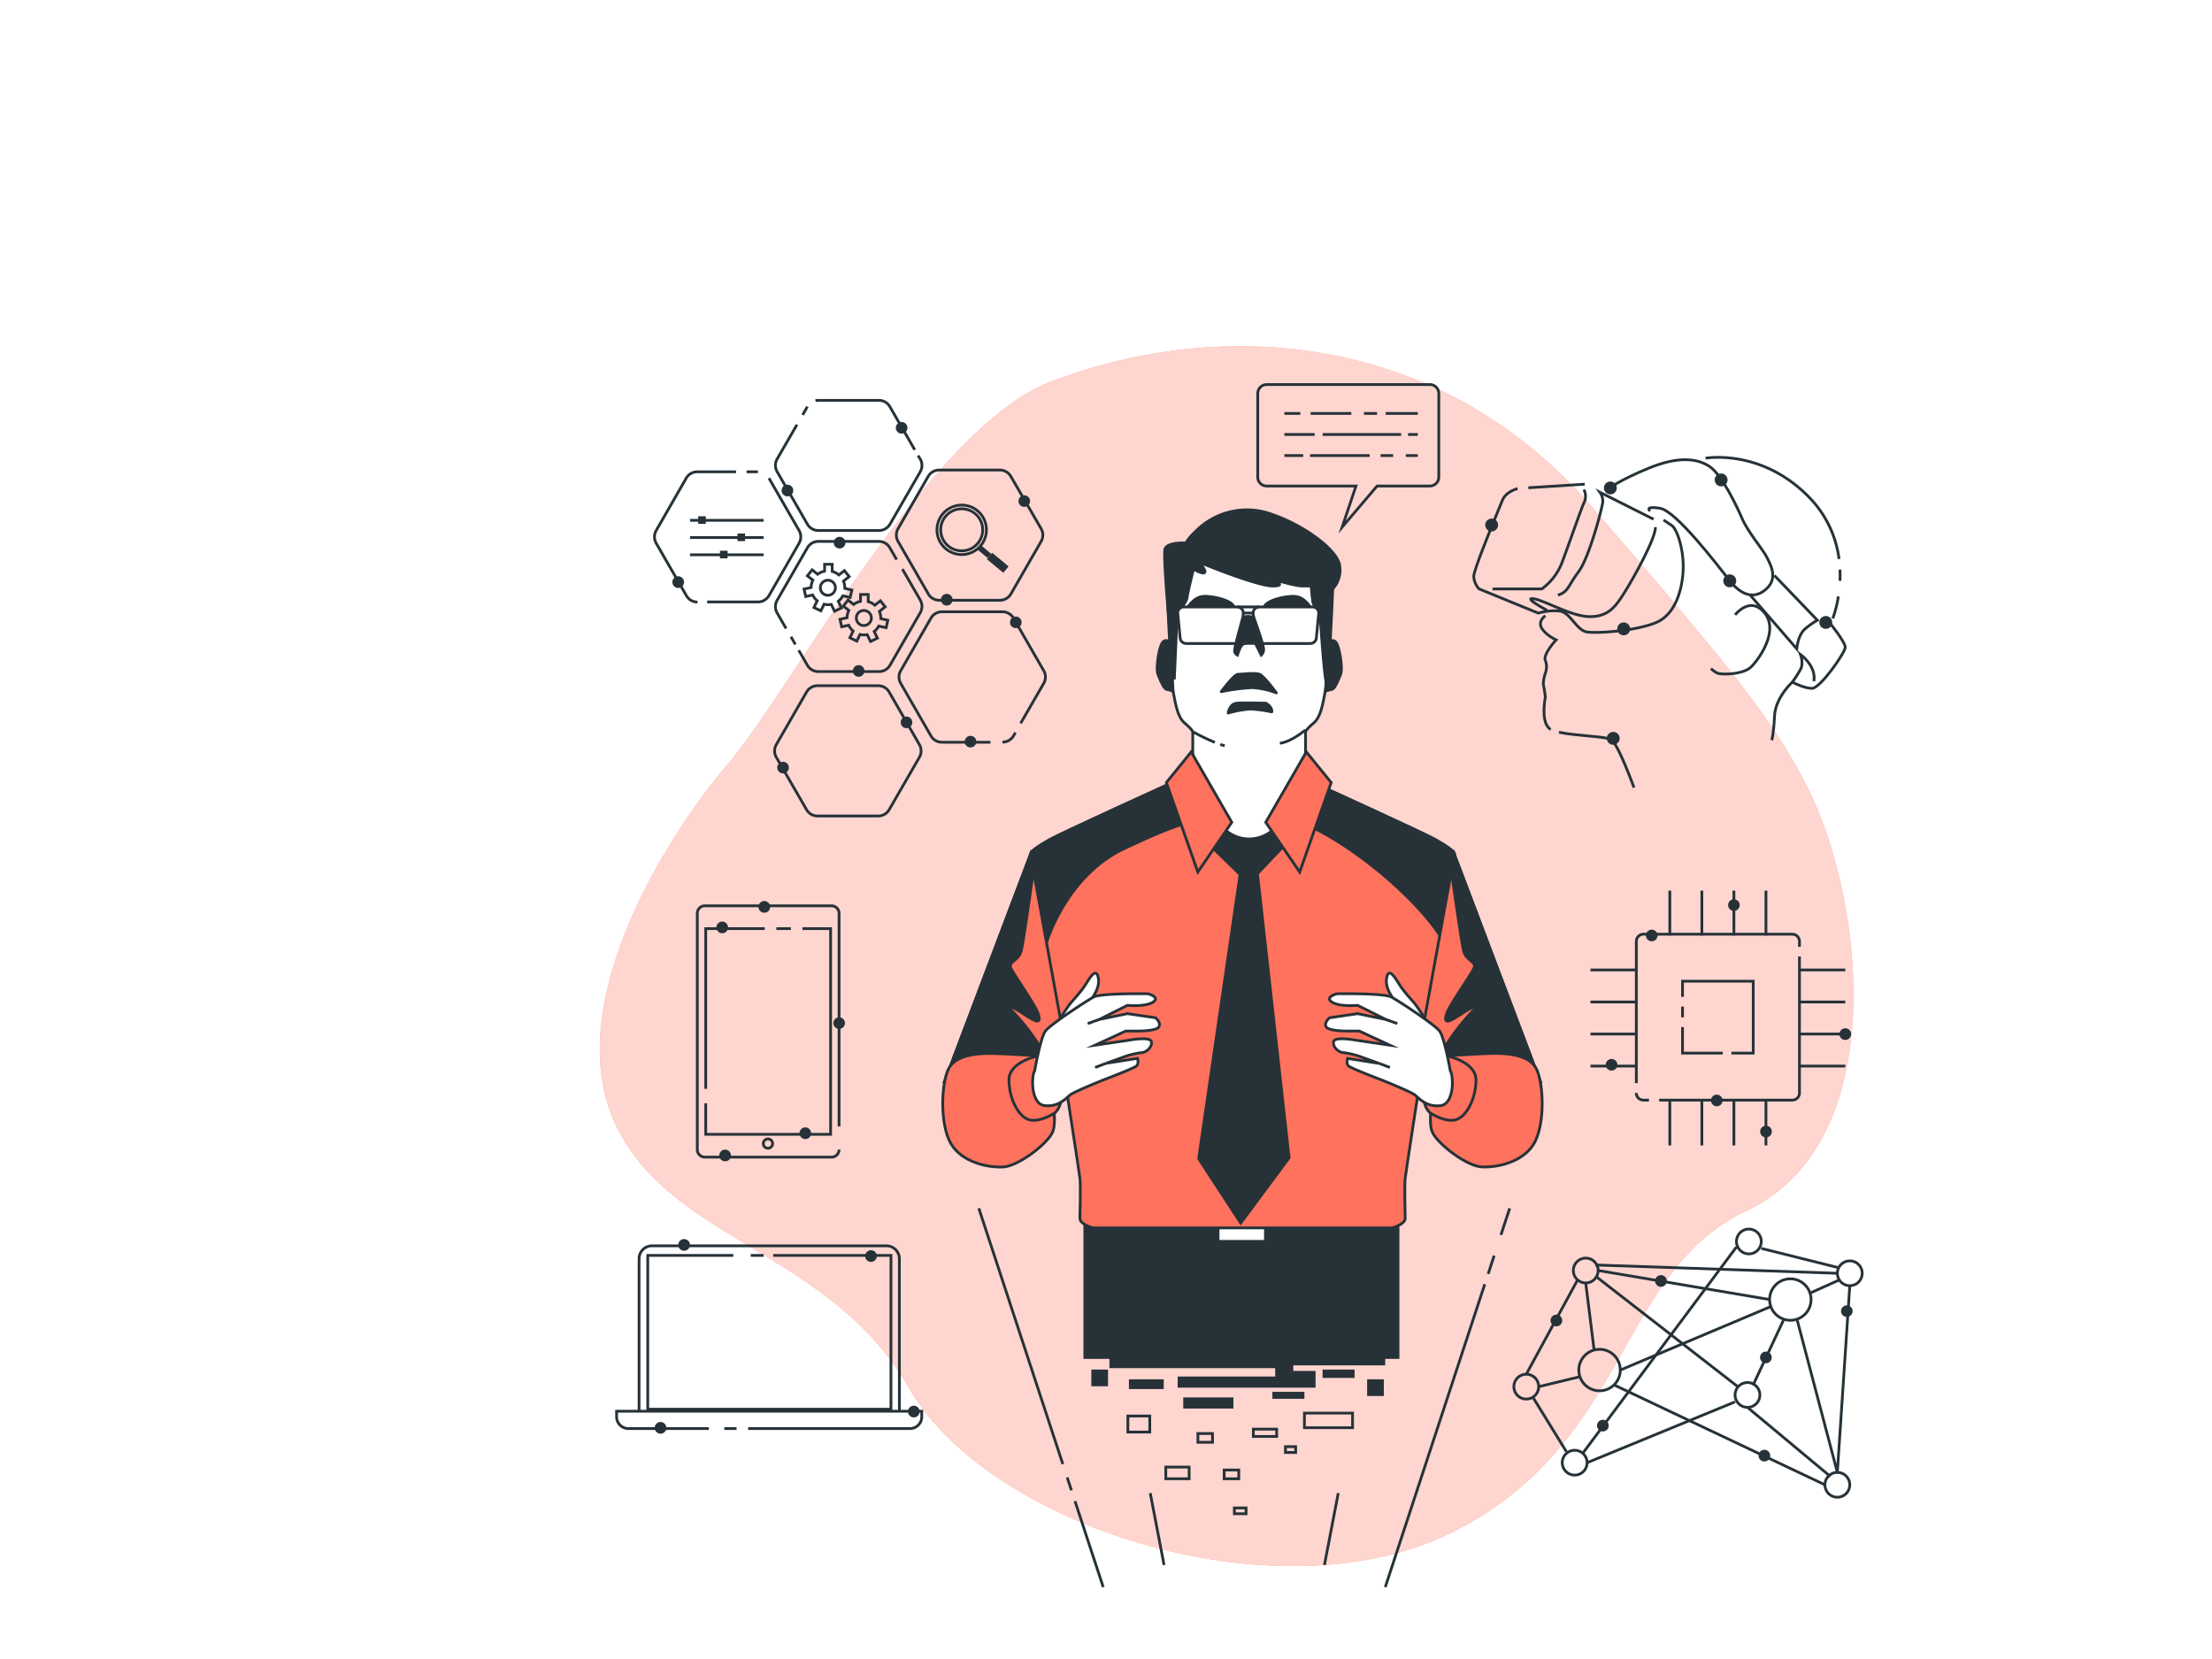 <svg class="animated" id="freepik_stories-visionary-technology" xmlns="http://www.w3.org/2000/svg" viewBox="-200 -100 800 600"
    version="1.1" xmlnsXlink="http://www.w3.org/1999/xlink" xmlnsSvgjs="http://svgjs.com/svgjs">
    <style>
        svg#freepik_stories-visionary-technology:not(.animated) .animable {
            opacity: 0;
        }

        svg#freepik_stories-visionary-technology.animated #freepik--background-simple--inject-2 {
            animation: 6s Infinite linear spin;
            animation-delay: 0s;
        }

        @keyframes spin {
            from {
                transform: rotate(0);
            }

            to {
                transform: rotate(360deg);
            }
        }
    </style>
    <g id="freepik--background-simple--inject-2" class="animable animator-active"
        style="transform-origin: 243.632px 245.813px;">
        <path
            d="M330.05,45.84c-44.64-24.71-98.88-27-149.56-8C136.31,54.4,85.69,150.12,63.6,175.89S2.86,262.41,22.18,305.66,100,352,128.73,402s133.68,84,197.18,51.83,58.91-93.88,105.85-116,44.18-94.8,27.61-139.9c-10.75-29.27-33.1-54.9-52.76-78.55C396.24,107,385.56,94.77,375,82.49A169.48,169.48,0,0,0,330.05,45.84Z"
            style="fill: rgb(255, 114, 94); transform-origin: 243.632px 245.813px;" id="elus4h89jstps" class="animable">
        </path>
        <g id="elb6y5lsmwd1">
            <path
                d="M330.05,45.84c-44.64-24.71-98.88-27-149.56-8C136.31,54.4,85.69,150.12,63.6,175.89S2.86,262.41,22.18,305.66,100,352,128.73,402s133.68,84,197.18,51.83,58.91-93.88,105.85-116,44.18-94.8,27.61-139.9c-10.75-29.27-33.1-54.9-52.76-78.55C396.24,107,385.56,94.77,375,82.49A169.48,169.48,0,0,0,330.05,45.84Z"
                style="fill: rgb(255, 255, 255); opacity: 0.7; transform-origin: 243.632px 245.813px;" class="animable">
            </path>
        </g>
    </g>
    <g id="freepik--Connection--inject-2" class="animable" style="transform-origin: 410.5px 393px;">
        <circle cx="373.5" cy="359.5" r="4.5"
            style="fill: none; stroke: rgb(38, 50, 56); stroke-linejoin: round; transform-origin: 373.5px 359.5px;"
            id="elqff1y8y5mig" class="animable"></circle>
        <circle cx="432" cy="404.5" r="4.5"
            style="fill: none; stroke: rgb(38, 50, 56); stroke-linejoin: round; transform-origin: 432px 404.5px;"
            id="el1dhn50gs1xk" class="animable"></circle>
        <circle cx="352" cy="401.5" r="4.5"
            style="fill: none; stroke: rgb(38, 50, 56); stroke-miterlimit: 10; transform-origin: 352px 401.5px;"
            id="eloinommbhld9" class="animable"></circle>
        <circle cx="378.5" cy="395.5" r="7.5"
            style="fill: none; stroke: rgb(38, 50, 56); stroke-linejoin: round; transform-origin: 378.5px 395.5px;"
            id="eldt967esf06d" class="animable"></circle>
        <circle cx="369.5" cy="429" r="4.5"
            style="fill: none; stroke: rgb(38, 50, 56); stroke-linejoin: round; transform-origin: 369.5px 429px;"
            id="elulzl0w6ssqb" class="animable"></circle>
        <circle cx="464.5" cy="437" r="4.5"
            style="fill: none; stroke: rgb(38, 50, 56); stroke-linejoin: round; transform-origin: 464.5px 437px;"
            id="elx0yols8w5id" class="animable"></circle>
        <circle cx="469" cy="360.5" r="4.5"
            style="fill: none; stroke: rgb(38, 50, 56); stroke-linejoin: round; transform-origin: 469px 360.5px;"
            id="el5nvwnbc88b" class="animable"></circle>
        <circle cx="432.5" cy="349" r="4.5"
            style="fill: none; stroke: rgb(38, 50, 56); stroke-linejoin: round; transform-origin: 432.5px 349px;"
            id="eleb5l5bhk3t7" class="animable"></circle>
        <circle cx="447.5" cy="370" r="7.5"
            style="fill: none; stroke: rgb(38, 50, 56); stroke-linejoin: round; transform-origin: 447.5px 370px;"
            id="el65e4hu098er" class="animable"></circle>
        <line x1="377" y1="361.5" x2="428.5" y2="401.5"
            style="fill: none; stroke: rgb(38, 50, 56); stroke-linejoin: round; transform-origin: 402.75px 381.5px;"
            id="elys1h36o7nbh" class="animable"></line>
        <line x1="434" y1="401" x2="445" y2="377.5"
            style="fill: none; stroke: rgb(38, 50, 56); stroke-linejoin: round; transform-origin: 439.5px 389.25px;"
            id="elz20cy112puq" class="animable"></line>
        <polyline points="450 377.5 464.5 432.5 469 365"
            style="fill: none; stroke: rgb(38, 50, 56); stroke-linejoin: round; transform-origin: 459.5px 398.75px;"
            id="elgwa91f5trpj" class="animable"></polyline>
        <line x1="427.5" y1="407" x2="374" y2="429"
            style="fill: none; stroke: rgb(38, 50, 56); stroke-linejoin: round; transform-origin: 400.75px 418px;"
            id="el1zhw7yww6s1" class="animable"></line>
        <line x1="386" y1="395.5" x2="440.5" y2="372.5"
            style="fill: none; stroke: rgb(38, 50, 56); stroke-linejoin: round; transform-origin: 413.25px 384px;"
            id="el13n9fvghehf" class="animable"></line>
        <line x1="376.5" y1="388" x2="373.5" y2="364"
            style="fill: none; stroke: rgb(38, 50, 56); stroke-linejoin: round; transform-origin: 375px 376px;"
            id="el129njr9nc4ih" class="animable"></line>
        <line x1="455" y1="367.5" x2="465" y2="363"
            style="fill: none; stroke: rgb(38, 50, 56); stroke-linejoin: round; transform-origin: 460px 365.25px;"
            id="elrncah0ewxa" class="animable"></line>
        <line x1="354.5" y1="405.5" x2="366.5" y2="425"
            style="fill: none; stroke: rgb(38, 50, 56); stroke-linejoin: round; transform-origin: 360.5px 415.25px;"
            id="elgu75u7tqde" class="animable"></line>
        <line x1="352" y1="397" x2="370.5" y2="363"
            style="fill: none; stroke: rgb(38, 50, 56); stroke-linejoin: round; transform-origin: 361.25px 380px;"
            id="eludzjlglaby" class="animable"></line>
        <line x1="384" y1="401" x2="460" y2="437"
            style="fill: none; stroke: rgb(38, 50, 56); stroke-linejoin: round; transform-origin: 422px 419px;"
            id="elz5ieaty2zqi" class="animable"></line>
        <line x1="432" y1="409" x2="462" y2="434"
            style="fill: none; stroke: rgb(38, 50, 56); stroke-linejoin: round; transform-origin: 447px 421.5px;"
            id="elnsuj6p23gjp" class="animable"></line>
        <line x1="378" y1="359.5" x2="440" y2="370"
            style="fill: none; stroke: rgb(38, 50, 56); stroke-linejoin: round; transform-origin: 409px 364.75px;"
            id="eleslld0654dq" class="animable"></line>
        <line x1="464.5" y1="360.5" x2="377" y2="357.5"
            style="fill: none; stroke: rgb(38, 50, 56); stroke-linejoin: round; transform-origin: 420.75px 359px;"
            id="elhbe46chv2bo" class="animable"></line>
        <line x1="465" y1="358.5" x2="437" y2="351.5"
            style="fill: none; stroke: rgb(38, 50, 56); stroke-linejoin: round; transform-origin: 451px 355px;"
            id="eluj2x478swpr" class="animable"></line>
        <line x1="428" y1="351" x2="372.5" y2="425.5"
            style="fill: none; stroke: rgb(38, 50, 56); stroke-linejoin: round; transform-origin: 400.25px 388.25px;"
            id="el9s9zpqrvacd" class="animable"></line>
        <line x1="371" y1="398" x2="356.5" y2="401.5"
            style="fill: none; stroke: rgb(38, 50, 56); stroke-linejoin: round; transform-origin: 363.75px 399.75px;"
            id="elctnqkrefl8h" class="animable"></line>
        <path d="M402.82,363.28a2.11,2.11,0,1,0-2.1,2.11A2.1,2.1,0,0,0,402.82,363.28Z"
            style="fill: rgb(38, 50, 56); transform-origin: 400.71px 363.28px;" id="ellb2f5ftxbi9" class="animable">
        </path>
        <path d="M381.81,415.6a2.11,2.11,0,1,0-2.11,2.1A2.1,2.1,0,0,0,381.81,415.6Z"
            style="fill: rgb(38, 50, 56); transform-origin: 379.7px 415.59px;" id="elj31r4xu7uyi" class="animable">
        </path>
        <path d="M440.77,390.94a2.11,2.11,0,1,0-2.1,2.1A2.1,2.1,0,0,0,440.77,390.94Z"
            style="fill: rgb(38, 50, 56); transform-origin: 438.66px 390.93px;" id="elnc4g6a5ou1e" class="animable">
        </path>
        <path d="M440.22,426.46a2.11,2.11,0,1,0-2.11,2.1A2.12,2.12,0,0,0,440.22,426.46Z"
            style="fill: rgb(38, 50, 56); transform-origin: 438.11px 426.45px;" id="eld3mhoq5rn4c" class="animable">
        </path>
        <path d="M365,377.57a2.11,2.11,0,1,0-2.1,2.11A2.1,2.1,0,0,0,365,377.57Z"
            style="fill: rgb(38, 50, 56); transform-origin: 362.89px 377.57px;" id="elomas74bij7l" class="animable">
        </path>
        <circle cx="467.93" cy="374.19" r="2.1" style="fill: rgb(38, 50, 56); transform-origin: 467.93px 374.19px;"
            id="elx9kh56zxtg" class="animable"></circle>
    </g>
    <g id="freepik--Chip--inject-2" class="animable" style="transform-origin: 422.35px 268.175px;">
        <path d="M391.8,291.72V240.45a2.57,2.57,0,0,1,2.58-2.58h53.83a2.58,2.58,0,0,1,2.59,2.58v2"
            style="fill: none; stroke: rgb(38, 50, 56); stroke-miterlimit: 10; transform-origin: 421.3px 264.795px;"
            id="elo5hdq8vuglr" class="animable"></path>
        <path d="M396.36,297.87h-2a2.58,2.58,0,0,1-2.58-2.59"
            style="fill: none; stroke: rgb(38, 50, 56); stroke-miterlimit: 10; transform-origin: 394.07px 296.575px;"
            id="elt538sh9dntr" class="animable"></path>
        <path d="M450.8,245.91v49.37a2.59,2.59,0,0,1-2.59,2.59H400.06"
            style="fill: none; stroke: rgb(38, 50, 56); stroke-miterlimit: 10; transform-origin: 425.43px 271.89px;"
            id="elhee0fo6kp" class="animable"></path>
        <polyline points="408.51 260.53 408.51 254.87 434.08 254.87 434.08 280.87 426.18 280.87"
            style="fill: none; stroke: rgb(38, 50, 56); stroke-miterlimit: 10; transform-origin: 421.295px 267.87px;"
            id="elxfrf1is1zu" class="animable"></polyline>
        <line x1="408.51" y1="267.94" x2="408.51" y2="264.04"
            style="fill: none; stroke: rgb(38, 50, 56); stroke-miterlimit: 10; transform-origin: 408.51px 265.99px;"
            id="elw1fkwb0ktr" class="animable"></line>
        <polyline points="423.06 280.87 408.51 280.87 408.51 271.45"
            style="fill: none; stroke: rgb(38, 50, 56); stroke-miterlimit: 10; transform-origin: 415.785px 276.16px;"
            id="el2bi5hfmsxwm" class="animable"></polyline>
        <line x1="403.91" y1="238.33" x2="403.91" y2="222.1"
            style="fill: none; stroke: rgb(38, 50, 56); stroke-miterlimit: 10; transform-origin: 403.91px 230.215px;"
            id="elqo4nwqviyje" class="animable"></line>
        <line x1="415.5" y1="238.33" x2="415.5" y2="222.1"
            style="fill: none; stroke: rgb(38, 50, 56); stroke-miterlimit: 10; transform-origin: 415.5px 230.215px;"
            id="elbq1qioanepf" class="animable"></line>
        <line x1="427.09" y1="238.33" x2="427.09" y2="222.1"
            style="fill: none; stroke: rgb(38, 50, 56); stroke-miterlimit: 10; transform-origin: 427.09px 230.215px;"
            id="elp3dbr5cxu3l" class="animable"></line>
        <line x1="438.68" y1="238.33" x2="438.68" y2="222.1"
            style="fill: none; stroke: rgb(38, 50, 56); stroke-miterlimit: 10; transform-origin: 438.68px 230.215px;"
            id="elxa32op396sd" class="animable"></line>
        <line x1="403.91" y1="314.25" x2="403.91" y2="298.03"
            style="fill: none; stroke: rgb(38, 50, 56); stroke-miterlimit: 10; transform-origin: 403.91px 306.14px;"
            id="el3mnxuokj6is" class="animable"></line>
        <line x1="415.5" y1="314.25" x2="415.5" y2="298.03"
            style="fill: none; stroke: rgb(38, 50, 56); stroke-miterlimit: 10; transform-origin: 415.5px 306.14px;"
            id="elon8lx8z5uvl" class="animable"></line>
        <line x1="427.09" y1="314.25" x2="427.09" y2="298.03"
            style="fill: none; stroke: rgb(38, 50, 56); stroke-miterlimit: 10; transform-origin: 427.09px 306.14px;"
            id="ela0r7uyypaoa" class="animable"></line>
        <line x1="438.68" y1="314.25" x2="438.68" y2="298.03"
            style="fill: none; stroke: rgb(38, 50, 56); stroke-miterlimit: 10; transform-origin: 438.68px 306.14px;"
            id="elzk7d4lhmlg" class="animable"></line>
        <line x1="451.14" y1="250.79" x2="467.37" y2="250.79"
            style="fill: none; stroke: rgb(38, 50, 56); stroke-miterlimit: 10; transform-origin: 459.255px 250.79px;"
            id="elj7orp72jek" class="animable"></line>
        <line x1="451.14" y1="262.38" x2="467.37" y2="262.38"
            style="fill: none; stroke: rgb(38, 50, 56); stroke-miterlimit: 10; transform-origin: 459.255px 262.38px;"
            id="elcvjrtjavl6g" class="animable"></line>
        <line x1="451.14" y1="273.97" x2="467.37" y2="273.97"
            style="fill: none; stroke: rgb(38, 50, 56); stroke-miterlimit: 10; transform-origin: 459.255px 273.97px;"
            id="elwmuxyzeii9d" class="animable"></line>
        <line x1="451.14" y1="285.56" x2="467.37" y2="285.56"
            style="fill: none; stroke: rgb(38, 50, 56); stroke-miterlimit: 10; transform-origin: 459.255px 285.56px;"
            id="el0l34d704ijch" class="animable"></line>
        <line x1="375.22" y1="250.79" x2="391.45" y2="250.79"
            style="fill: none; stroke: rgb(38, 50, 56); stroke-miterlimit: 10; transform-origin: 383.335px 250.79px;"
            id="eln30ndn718r" class="animable"></line>
        <line x1="375.22" y1="262.38" x2="391.45" y2="262.38"
            style="fill: none; stroke: rgb(38, 50, 56); stroke-miterlimit: 10; transform-origin: 383.335px 262.38px;"
            id="elpkbvotma6lh" class="animable"></line>
        <line x1="375.22" y1="273.97" x2="391.45" y2="273.97"
            style="fill: none; stroke: rgb(38, 50, 56); stroke-miterlimit: 10; transform-origin: 383.335px 273.97px;"
            id="elksvy66gqnic" class="animable"></line>
        <line x1="375.22" y1="285.56" x2="391.45" y2="285.56"
            style="fill: none; stroke: rgb(38, 50, 56); stroke-miterlimit: 10; transform-origin: 383.335px 285.56px;"
            id="eltjsm643v7v" class="animable"></line>
        <path d="M469.48,274a2.11,2.11,0,1,0-2.11,2.11A2.11,2.11,0,0,0,469.48,274Z"
            style="fill: rgb(38, 50, 56); transform-origin: 467.37px 274px;" id="el8xxxah4snfy" class="animable"></path>
        <path d="M399.47,238.33a2.1,2.1,0,1,0-2.1,2.1A2.1,2.1,0,0,0,399.47,238.33Z"
            style="fill: rgb(38, 50, 56); transform-origin: 397.37px 238.33px;" id="elpidzpcnqjb" class="animable">
        </path>
        <path d="M384.94,285.09a2.1,2.1,0,1,0-2.1,2.1A2.1,2.1,0,0,0,384.94,285.09Z"
            style="fill: rgb(38, 50, 56); transform-origin: 382.84px 285.09px;" id="elwswj8l0kmh" class="animable">
        </path>
        <circle cx="427.09" cy="227.34" r="2.1" style="fill: rgb(38, 50, 56); transform-origin: 427.09px 227.34px;"
            id="el613mfnqccz" class="animable"></circle>
        <path d="M423,298a2.1,2.1,0,1,0-2.1,2.1A2.11,2.11,0,0,0,423,298Z"
            style="fill: rgb(38, 50, 56); transform-origin: 420.9px 298px;" id="elps2x3dmo3h" class="animable"></path>
        <path d="M440.81,309.26a2.11,2.11,0,1,0-2.1,2.1A2.1,2.1,0,0,0,440.81,309.26Z"
            style="fill: rgb(38, 50, 56); transform-origin: 438.7px 309.25px;" id="eluj8y20zqx3a" class="animable">
        </path>
    </g>
    <g id="freepik--virtual-reality--inject-2" class="animable" style="transform-origin: 400.18px 125.136px;">
        <path
            d="M348.86,76.72s-4.2,1-5.5,4.21S333,105.86,333,108.45a7.19,7.19,0,0,0,1.94,4.54l21.37,8.74s4.53-1.3,8.09-.65,5.83,6.8,9.39,7.45,18.46-.33,25.58-3.57,9.39-13.27,9.39-20.07-2.27-13.6-4.21-14.89l-2.91-1.94"
            style="fill: none; stroke: rgb(38, 50, 56); stroke-miterlimit: 10; transform-origin: 370.88px 102.72px;"
            id="elnufqcvu5ub" class="animable"></path>
        <path
            d="M396.78,84.82s-2.27-1.94,3.56-1,20.4,20.07,25.26,26.22,9.71,6.48,13.59,2.59,1-8.74-.32-11.33-6.8-9.07-8.74-13.6-7.45-16.19-12-19.1-11.33-3.56-21.69.65-15.22,7.77-15.22,7.77"
            style="fill: none; stroke: rgb(38, 50, 56); stroke-miterlimit: 10; transform-origin: 411.181px 90.718px;"
            id="elkpz8lh3qe1m" class="animable"></path>
        <line x1="352.75" y1="76.4" x2="373.15" y2="75.11"
            style="fill: none; stroke: rgb(38, 50, 56); stroke-miterlimit: 10; transform-origin: 362.95px 75.755px;"
            id="elxi15uvzmh2j" class="animable"></line>
        <path d="M363.43,115.25c3.89-1.29,3.56-3.24,7.45-8.42s8.42-22.66,8.74-24.93a5.4,5.4,0,0,0-1-3.88l19.43,9.77"
            style="fill: none; stroke: rgb(38, 50, 56); stroke-miterlimit: 10; transform-origin: 380.74px 96.635px;"
            id="elwshrvkou0x" class="animable"></path>
        <path d="M339.8,113h17.81a21.18,21.18,0,0,0,7.12-9.07c2.26-5.83,6.8-19.1,8.09-22a5.17,5.17,0,0,0,0-4.85"
            style="fill: none; stroke: rgb(38, 50, 56); stroke-miterlimit: 10; transform-origin: 356.612px 95.04px;"
            id="ele4g8w8hbqj" class="animable"></path>
        <path d="M359.55,120.76s-9.07-4.86-4.86-4.21,13.6,6.47,20.4,6.47,9.39-3.88,12.63-9.06,11-19.11,11-23.31"
            style="fill: none; stroke: rgb(38, 50, 56); stroke-miterlimit: 10; transform-origin: 376.148px 106.835px;"
            id="elulkh9dz9d2" class="animable"></path>
        <path d="M427.54,122.37s5.5-7.12,10.68-.64-1.94,16.51-4.85,19.42-11,2.92-12.31,2.27a9.89,9.89,0,0,1-2.26-1.62"
            style="fill: none; stroke: rgb(38, 50, 56); stroke-miterlimit: 10; transform-origin: 429.429px 131.387px;"
            id="elu413n4qbo9j" class="animable"></path>
        <path d="M433,115.25l16.84,19.43s.32-5.18,3.24-7.45a29.59,29.59,0,0,1,4.2-2.91l-15.54-16.19"
            style="fill: none; stroke: rgb(38, 50, 56); stroke-miterlimit: 10; transform-origin: 445.14px 121.405px;"
            id="eljqn12cm8zr" class="animable"></path>
        <path
            d="M459.27,125h2.26s5.83,7.13,5.83,9.07-9.06,14.89-12,14.89-7.12-2.26-7.12-2.26,1.62-2.27,2.91-4.54,0-5.5,0-5.5,5.83,4.21,4.86,9.71"
            style="fill: none; stroke: rgb(38, 50, 56); stroke-miterlimit: 10; transform-origin: 457.8px 136.98px;"
            id="el7xl3xcises8" class="animable"></path>
        <path d="M363.81,164.82c5.88,1.3,16.59,1.49,18.73,2.56,2.59,1.29,8.41,17.48,8.41,17.48"
            style="fill: none; stroke: rgb(38, 50, 56); stroke-miterlimit: 10; transform-origin: 377.38px 174.84px;"
            id="elrpm3j1hivd" class="animable"></path>
        <path
            d="M358.9,122.7s-2.91,1.94-1.29,4.53,5.18,4.21,5.18,4.21-4.86,5.18-3.89,7.45a6.3,6.3,0,0,1,0,4.53s-1,2.91-.65,4.53.65,4.21.65,4.21-1.94,9.39,1.94,11.66"
            style="fill: none; stroke: rgb(38, 50, 56); stroke-miterlimit: 10; transform-origin: 359.955px 143.26px;"
            id="elfvnxbucl9aa" class="animable"></path>
        <path d="M448.26,146.66s-6.15,5.5-6.48,12.3-1,8.74-1,8.74"
            style="fill: none; stroke: rgb(38, 50, 56); stroke-miterlimit: 10; transform-origin: 444.52px 157.18px;"
            id="elj4kmye9xphf" class="animable"></path>
        <path d="M464.86,115.73a43.46,43.46,0,0,1-2,7.94"
            style="fill: none; stroke: rgb(38, 50, 56); stroke-miterlimit: 10; transform-origin: 463.86px 119.7px;"
            id="ell2te9oieqhs" class="animable"></path>
        <path d="M465.46,106c.06,1.4.05,2.76,0,4.07"
            style="fill: none; stroke: rgb(38, 50, 56); stroke-miterlimit: 10; transform-origin: 465.481px 108.035px;"
            id="elultjwzh84lr" class="animable"></path>
        <path d="M416.85,65.72s19.75-3.57,36.91,13.59a39,39,0,0,1,11.36,22.87"
            style="fill: none; stroke: rgb(38, 50, 56); stroke-miterlimit: 10; transform-origin: 440.985px 83.796px;"
            id="elbt4wgi2iddc" class="animable"></path>
        <circle cx="339.48" cy="89.88" r="2.33" style="fill: rgb(38, 50, 56); transform-origin: 339.48px 89.88px;"
            id="elwlnq20ww18" class="animable"></circle>
        <circle cx="387.23" cy="127.44" r="2.33" style="fill: rgb(38, 50, 56); transform-origin: 387.23px 127.44px;"
            id="elje5hcv15ya" class="animable"></circle>
        <circle cx="383.45" cy="167.04" r="2.33" style="fill: rgb(38, 50, 56); transform-origin: 383.45px 167.04px;"
            id="elv6qvovxnbse" class="animable"></circle>
        <path d="M427.92,110.07a2.33,2.33,0,1,0-2.32,2.33A2.32,2.32,0,0,0,427.92,110.07Z"
            style="fill: rgb(38, 50, 56); transform-origin: 425.59px 110.07px;" id="elgd17fkck55w" class="animable">
        </path>
        <circle cx="422.47" cy="73.57" r="2.33" style="fill: rgb(38, 50, 56); transform-origin: 422.47px 73.57px;"
            id="el403vse4lizo" class="animable"></circle>
        <circle cx="382.4" cy="76.47" r="2.33" style="fill: rgb(38, 50, 56); transform-origin: 382.4px 76.47px;"
            id="elwbm4edg6v8t" class="animable"></circle>
        <circle cx="460.32" cy="125.11" r="2.33" style="fill: rgb(38, 50, 56); transform-origin: 460.32px 125.11px;"
            id="elm626mjf6jmn" class="animable"></circle>
    </g>
    <g id="freepik--Tools--inject-2" class="animable" style="transform-origin: 107.4px 119.955px;">
        <line x1="74.11" y1="70.63" x2="70.01" y2="70.63"
            style="fill: none; stroke: rgb(38, 50, 56); stroke-miterlimit: 10; transform-origin: 72.06px 70.63px;"
            id="elwkuci3k4zt" class="animable"></line>
        <path d="M55.74,117.7H74.11a4.59,4.59,0,0,0,4-2.29L89,96.46a4.59,4.59,0,0,0,0-4.59L78.09,72.93"
            style="fill: none; stroke: rgb(38, 50, 56); stroke-miterlimit: 10; transform-origin: 72.677px 95.315px;"
            id="elbjcgydkatbe" class="animable"></path>
        <path
            d="M66.19,70.63h-14a4.6,4.6,0,0,0-4,2.3L37.32,91.87a4.59,4.59,0,0,0,0,4.59l10.94,19a4.59,4.59,0,0,0,4,2.29"
            style="fill: none; stroke: rgb(38, 50, 56); stroke-miterlimit: 10; transform-origin: 51.447px 94.19px;"
            id="eldslcgagf9gi" class="animable"></path>
        <path
            d="M88.86,135.17,92,140.59a4.58,4.58,0,0,0,4,2.29h21.88a4.58,4.58,0,0,0,4-2.29l10.94-19a4.57,4.57,0,0,0,0-4.58l-6.46-11.19"
            style="fill: none; stroke: rgb(38, 50, 56); stroke-miterlimit: 10; transform-origin: 111.148px 124.35px;"
            id="el553vlcun3ge" class="animable"></path>
        <line x1="86.05" y1="130.29" x2="87.66" y2="133.08"
            style="fill: none; stroke: rgb(38, 50, 56); stroke-miterlimit: 10; transform-origin: 86.855px 131.685px;"
            id="elha6bp5yuqg" class="animable"></line>
        <path
            d="M124.29,102.39l-2.47-4.28a4.59,4.59,0,0,0-4-2.3H96a4.59,4.59,0,0,0-4,2.3l-10.94,19a4.57,4.57,0,0,0,0,4.58l3.23,5.61"
            style="fill: none; stroke: rgb(38, 50, 56); stroke-miterlimit: 10; transform-origin: 102.367px 111.555px;"
            id="el8uqfs0yk3hd" class="animable"></path>
        <path
            d="M88.24,53.59,81.06,66a4.59,4.59,0,0,0,0,4.59L92,89.57a4.58,4.58,0,0,0,4,2.29h21.88a4.58,4.58,0,0,0,4-2.29l10.94-18.95a4.59,4.59,0,0,0,0-4.59L132,64.76"
            style="fill: none; stroke: rgb(38, 50, 56); stroke-miterlimit: 10; transform-origin: 106.94px 72.725px;"
            id="elr092vdyz8va" class="animable"></path>
        <line x1="92" y1="47.08" x2="90.28" y2="50.06"
            style="fill: none; stroke: rgb(38, 50, 56); stroke-miterlimit: 10; transform-origin: 91.14px 48.57px;"
            id="el3rko5fn7g4" class="animable"></line>
        <path d="M130.83,62.68l-9-15.6a4.58,4.58,0,0,0-4-2.29H96a4.29,4.29,0,0,0-1.07.13"
            style="fill: none; stroke: rgb(38, 50, 56); stroke-miterlimit: 10; transform-origin: 112.88px 53.735px;"
            id="el59ehus1hbm2" class="animable"></path>
        <path
            d="M161.58,70H139.7a4.58,4.58,0,0,0-4,2.29L124.79,91.21a4.59,4.59,0,0,0,0,4.59l10.94,19a4.58,4.58,0,0,0,4,2.29h21.88a4.59,4.59,0,0,0,4-2.29l10.93-19a4.59,4.59,0,0,0,0-4.59L165.56,72.26A4.59,4.59,0,0,0,161.58,70Z"
            style="fill: none; stroke: rgb(38, 50, 56); stroke-miterlimit: 10; transform-origin: 150.665px 93.545px;"
            id="elfyqk66egk3v" class="animable"></path>
        <path
            d="M117.58,148H95.7a4.58,4.58,0,0,0-4,2.29l-10.94,19a4.59,4.59,0,0,0,0,4.59l10.94,18.95a4.58,4.58,0,0,0,4,2.29h21.88a4.59,4.59,0,0,0,4-2.29l10.93-18.95a4.59,4.59,0,0,0,0-4.59l-10.93-19A4.59,4.59,0,0,0,117.58,148Z"
            style="fill: none; stroke: rgb(38, 50, 56); stroke-miterlimit: 10; transform-origin: 106.635px 171.56px;"
            id="elt0irxeaphqi" class="animable"></path>
        <path
            d="M169.13,161.61l8.35-14.47a4.57,4.57,0,0,0,0-4.58l-10.94-19a4.59,4.59,0,0,0-4-2.3H140.69a4.59,4.59,0,0,0-4,2.3l-10.94,19a4.57,4.57,0,0,0,0,4.58l10.94,19a4.59,4.59,0,0,0,4,2.3h17.52"
            style="fill: none; stroke: rgb(38, 50, 56); stroke-miterlimit: 10; transform-origin: 151.615px 144.85px;"
            id="el0ab6tinfaaqr" class="animable"></path>
        <path d="M162.57,168.39a4.59,4.59,0,0,0,4-2.3l.66-1.14"
            style="fill: none; stroke: rgb(38, 50, 56); stroke-miterlimit: 10; transform-origin: 164.9px 166.67px;"
            id="eld35y11kaj2p" class="animable"></path>
        <path
            d="M117.81,126.42l2.67.6.62-2.7-2.56-.58c0-.08,0-.16,0-.23a5.94,5.94,0,0,0-.49-2.39l2.08-1.66-1.73-2.17-2,1.59A6,6,0,0,0,114,117.6V115h-2.78v2.48a6.23,6.23,0,0,0-2.51,1.13l-2-1.6L105,119.19l2,1.57a6,6,0,0,0-.65,2.64l-2.56.59.62,2.7,2.52-.58a6.12,6.12,0,0,0,1.62,2.11l-1.17,2.43,2.5,1.21,1.15-2.4a6.17,6.17,0,0,0,1.44.18,6.25,6.25,0,0,0,1.16-.12l1.2,2.48,2.5-1.2-1.17-2.41A6.07,6.07,0,0,0,117.81,126.42Zm-8.11-2.91a2.72,2.72,0,1,1,2.72,2.72A2.72,2.72,0,0,1,109.7,123.51Z"
            style="fill: none; stroke: rgb(38, 50, 56); stroke-miterlimit: 10; transform-origin: 112.445px 123.5px;"
            id="eljwrthp3bbhs" class="animable"></path>
        <path
            d="M104.81,115.48l2.66.61.62-2.7-2.56-.59c0-.08,0-.15,0-.23a6.14,6.14,0,0,0-.48-2.39l2.07-1.65-1.73-2.17-2,1.58a6.17,6.17,0,0,0-2.41-1.28v-2.58H98.23v2.48a6.1,6.1,0,0,0-2.51,1.13l-2-1.6L92,108.26l2,1.56a6.06,6.06,0,0,0-.65,2.65l-2.56.58.62,2.7,2.52-.57a6.18,6.18,0,0,0,1.62,2.1l-1.17,2.44,2.5,1.2,1.15-2.4a5.68,5.68,0,0,0,1.44.18,6.25,6.25,0,0,0,1.16-.11l1.2,2.48,2.5-1.2-1.16-2.42A6.1,6.1,0,0,0,104.81,115.48Zm-8.12-2.91a2.72,2.72,0,1,1,2.72,2.72A2.72,2.72,0,0,1,96.69,112.57Z"
            style="fill: none; stroke: rgb(38, 50, 56); stroke-miterlimit: 10; transform-origin: 99.44px 112.575px;"
            id="elyqo9ryvq9te" class="animable"></path>
        <g id="elsivw5z71mai">
            <circle cx="147.81" cy="91.62" r="8.95"
                style="fill: none; stroke: rgb(38, 50, 56); stroke-miterlimit: 10; transform-origin: 147.81px 91.62px; transform: rotate(-67.37deg);"
                class="animable"></circle>
        </g>
        <circle cx="147.81" cy="91.62" r="7.6"
            style="fill: none; stroke: rgb(38, 50, 56); stroke-miterlimit: 10; transform-origin: 147.81px 91.62px;"
            id="elgeyt3976ar9" class="animable"></circle>
        <line x1="157.88" y1="101.08" x2="163.81" y2="106"
            style="fill: none; stroke: rgb(38, 50, 56); stroke-miterlimit: 10; stroke-width: 3px; transform-origin: 160.845px 103.54px;"
            id="elyeoav4wnb3c" class="animable"></line>
        <line x1="154.32" y1="98.13" x2="157.88" y2="101.08"
            style="fill: none; stroke: rgb(38, 50, 56); stroke-miterlimit: 10; stroke-width: 2px; transform-origin: 156.1px 99.605px;"
            id="el0jpj41vyya7" class="animable"></line>
        <line x1="49.57" y1="88.18" x2="76.17" y2="88.18"
            style="fill: none; stroke: rgb(38, 50, 56); stroke-miterlimit: 10; transform-origin: 62.87px 88.18px;"
            id="elx79b5xkpdfs" class="animable"></line>
        <rect x="52.51" y="86.71" width="2.75" height="2.75"
            style="fill: rgb(38, 50, 56); transform-origin: 53.885px 88.085px;" id="el2pa573d9wqt" class="animable">
        </rect>
        <line x1="49.57" y1="94.41" x2="76.17" y2="94.41"
            style="fill: none; stroke: rgb(38, 50, 56); stroke-miterlimit: 10; transform-origin: 62.87px 94.41px;"
            id="elm94pwtufbsa" class="animable"></line>
        <rect x="66.72" y="92.95" width="2.75" height="2.75"
            style="fill: rgb(38, 50, 56); transform-origin: 68.095px 94.325px;" id="elshvq7rs0ezq" class="animable">
        </rect>
        <line x1="49.57" y1="100.65" x2="76.17" y2="100.65"
            style="fill: none; stroke: rgb(38, 50, 56); stroke-miterlimit: 10; transform-origin: 62.87px 100.65px;"
            id="elf5atqb8ynf" class="animable"></line>
        <rect x="60.39" y="99.18" width="2.75" height="2.75"
            style="fill: rgb(38, 50, 56); transform-origin: 61.765px 100.555px;" id="el0fkuhynmy3ys" class="animable">
        </rect>
        <circle cx="151" cy="168.23" r="2.1" style="fill: rgb(38, 50, 56); transform-origin: 151px 168.23px;"
            id="ele691dbkgzp6" class="animable"></circle>
        <circle cx="167.38" cy="125.07" r="2.1" style="fill: rgb(38, 50, 56); transform-origin: 167.38px 125.07px;"
            id="eln0h7u1ej2q" class="animable"></circle>
        <path d="M105.76,96.27a2.11,2.11,0,1,0-2.1,2.1A2.1,2.1,0,0,0,105.76,96.27Z"
            style="fill: rgb(38, 50, 56); transform-origin: 103.65px 96.26px;" id="el81cqjzq8fis" class="animable">
        </path>
        <path d="M128.19,54.72a2.1,2.1,0,1,0-2.1,2.1A2.11,2.11,0,0,0,128.19,54.72Z"
            style="fill: rgb(38, 50, 56); transform-origin: 126.09px 54.72px;" id="el8xlitfo3sl3" class="animable">
        </path>
        <path d="M47.39,110.54a2.11,2.11,0,1,0-2.1,2.1A2.1,2.1,0,0,0,47.39,110.54Z"
            style="fill: rgb(38, 50, 56); transform-origin: 45.28px 110.53px;" id="el39ny7i3k1j3" class="animable">
        </path>
        <path d="M112.64,142.66a2.1,2.1,0,1,0-2.1,2.1A2.11,2.11,0,0,0,112.64,142.66Z"
            style="fill: rgb(38, 50, 56); transform-origin: 110.54px 142.66px;" id="elrer95jfkuop" class="animable">
        </path>
        <path d="M85.3,177.61a2.1,2.1,0,1,0-2.1,2.1A2.1,2.1,0,0,0,85.3,177.61Z"
            style="fill: rgb(38, 50, 56); transform-origin: 83.2px 177.61px;" id="elsaoxh2r3e7r" class="animable">
        </path>
        <circle cx="127.85" cy="161.25" r="2.1" style="fill: rgb(38, 50, 56); transform-origin: 127.85px 161.25px;"
            id="elhk80tx9waz" class="animable"></circle>
        <circle cx="170.44" cy="81.23" r="2.1" style="fill: rgb(38, 50, 56); transform-origin: 170.44px 81.23px;"
            id="el1huknuqecvd" class="animable"></circle>
        <path d="M144.51,116.91A2.11,2.11,0,1,0,142.4,119,2.1,2.1,0,0,0,144.51,116.91Z"
            style="fill: rgb(38, 50, 56); transform-origin: 142.4px 116.89px;" id="el28cocizt6vl" class="animable">
        </path>
        <path d="M86.9,77.4a2.11,2.11,0,1,0-2.1,2.11A2.1,2.1,0,0,0,86.9,77.4Z"
            style="fill: rgb(38, 50, 56); transform-origin: 84.79px 77.4px;" id="eluu0qisld67n" class="animable"></path>
    </g>
    <g id="freepik--device-2--inject-2" class="animable" style="transform-origin: 78.185px 383.32px;">
        <path d="M31.13,410.35v-55.1a4.67,4.67,0,0,1,4.67-4.68h84.79a4.68,4.68,0,0,1,4.68,4.68v55.34"
            style="fill: none; stroke: rgb(38, 50, 56); stroke-miterlimit: 10; transform-origin: 78.2px 380.58px;"
            id="elmxuv9tm82em" class="animable"></path>
        <line x1="66.38" y1="416.66" x2="61.96" y2="416.66"
            style="fill: none; stroke: rgb(38, 50, 56); stroke-miterlimit: 10; transform-origin: 64.17px 416.66px;"
            id="el64k1gjkume" class="animable"></line>
        <path d="M56.38,416.66H27.3A4.28,4.28,0,0,1,23,412.38v-2H133.37v2a4.28,4.28,0,0,1-4.27,4.28H70.57"
            style="fill: none; stroke: rgb(38, 50, 56); stroke-miterlimit: 10; transform-origin: 78.185px 413.52px;"
            id="elowx5p76zi0g" class="animable"></path>
        <line x1="71.5" y1="354.04" x2="76.15" y2="354.04"
            style="fill: none; stroke: rgb(38, 50, 56); stroke-miterlimit: 10; transform-origin: 73.825px 354.04px;"
            id="elm3j8gli6mcf" class="animable"></line>
        <polyline points="79.64 354.04 122.23 354.04 122.23 409.66 34.27 409.66 34.27 354.04 65.22 354.04"
            style="fill: none; stroke: rgb(38, 50, 56); stroke-miterlimit: 10; transform-origin: 78.25px 381.85px;"
            id="elgfbcm0qxsz" class="animable"></polyline>
        <path d="M49.53,350.25a2.11,2.11,0,1,0-2.1,2.1A2.11,2.11,0,0,0,49.53,350.25Z"
            style="fill: rgb(38, 50, 56); transform-origin: 47.42px 350.24px;" id="eloeo7fmbydn" class="animable">
        </path>
        <path d="M132.6,410.51a2.11,2.11,0,1,0-2.1,2.11A2.1,2.1,0,0,0,132.6,410.51Z"
            style="fill: rgb(38, 50, 56); transform-origin: 130.49px 410.51px;" id="elvuzktydnwhr" class="animable">
        </path>
        <path d="M117.12,354.28a2.11,2.11,0,1,0-2.11,2.1A2.11,2.11,0,0,0,117.12,354.28Z"
            style="fill: rgb(38, 50, 56); transform-origin: 115.01px 354.27px;" id="elqwrw9ujhplo" class="animable">
        </path>
        <path d="M41,416.4a2.11,2.11,0,1,0-2.11,2.11A2.1,2.1,0,0,0,41,416.4Z"
            style="fill: rgb(38, 50, 56); transform-origin: 38.89px 416.4px;" id="elip7o0vehin" class="animable"></path>
    </g>
    <g id="freepik--device-1--inject-2" class="animable" style="transform-origin: 78.89px 272.94px;">
        <path
            d="M103.46,315.77a2.72,2.72,0,0,1-2.72,2.72H54.91a2.72,2.72,0,0,1-2.72-2.72V230.32a2.72,2.72,0,0,1,2.72-2.72h45.83a2.72,2.72,0,0,1,2.72,2.72v77.09"
            style="fill: none; stroke: rgb(38, 50, 56); stroke-miterlimit: 10; transform-origin: 77.825px 273.045px;"
            id="elnol5ytuj1a" class="animable"></path>
        <polyline points="90.22 235.85 100.4 235.85 100.4 310.24 55.24 310.24 55.24 299.02"
            style="fill: none; stroke: rgb(38, 50, 56); stroke-miterlimit: 10; transform-origin: 77.82px 273.045px;"
            id="elz7t1ygzcpil" class="animable"></polyline>
        <line x1="80.78" y1="235.85" x2="86.02" y2="235.85"
            style="fill: none; stroke: rgb(38, 50, 56); stroke-miterlimit: 10; transform-origin: 83.4px 235.85px;"
            id="elzhh9v4ovjt" class="animable"></line>
        <polyline points="55.24 293.78 55.24 235.85 76.58 235.85"
            style="fill: none; stroke: rgb(38, 50, 56); stroke-miterlimit: 10; transform-origin: 65.91px 264.815px;"
            id="elz3i63m6xjz" class="animable"></polyline>
        <path d="M79.42,313.6a1.68,1.68,0,1,0-1.68,1.68A1.68,1.68,0,0,0,79.42,313.6Z"
            style="fill: none; stroke: rgb(38, 50, 56); stroke-miterlimit: 10; transform-origin: 77.74px 313.6px;"
            id="elon5px2xg3xl" class="animable"></path>
        <path d="M78.53,228a2.11,2.11,0,1,0-2.1,2.1A2.1,2.1,0,0,0,78.53,228Z"
            style="fill: rgb(38, 50, 56); transform-origin: 76.42px 227.99px;" id="elpfosv5fwdz" class="animable">
        </path>
        <path d="M93.37,309.86a2.11,2.11,0,1,0-2.11,2.1A2.11,2.11,0,0,0,93.37,309.86Z"
            style="fill: rgb(38, 50, 56); transform-origin: 91.26px 309.85px;" id="el0jquvrgbv9of" class="animable">
        </path>
        <circle cx="103.49" cy="270.02" r="2.1" style="fill: rgb(38, 50, 56); transform-origin: 103.49px 270.02px;"
            id="elmecnhxrt4fl" class="animable"></circle>
        <path d="M64.36,317.89a2.11,2.11,0,1,0-2.1,2.11A2.1,2.1,0,0,0,64.36,317.89Z"
            style="fill: rgb(38, 50, 56); transform-origin: 62.25px 317.89px;" id="elr4n8nutm7ro" class="animable">
        </path>
        <path d="M63.31,235.42a2.11,2.11,0,1,0-2.1,2.1A2.1,2.1,0,0,0,63.31,235.42Z"
            style="fill: rgb(38, 50, 56); transform-origin: 61.2px 235.41px;" id="elwfq1n0avwmg" class="animable">
        </path>
    </g>
    <g id="freepik--speech-bubble--inject-2" class="animable" style="transform-origin: 287.62px 64.855px;">
        <path
            d="M317.17,39.08H258.11a3.23,3.23,0,0,0-3.23,3.24V72.54a3.22,3.22,0,0,0,3.23,3.23h32.3l-5,14.86,12.63-14.86h19.09a3.23,3.23,0,0,0,3.23-3.23V42.32A3.24,3.24,0,0,0,317.17,39.08Z"
            style="fill: none; stroke: rgb(38, 50, 56); stroke-miterlimit: 10; transform-origin: 287.62px 64.855px;"
            id="elaxxii5axorc" class="animable"></path>
        <line x1="301.16" y1="49.52" x2="312.77" y2="49.52"
            style="fill: none; stroke: rgb(38, 50, 56); stroke-miterlimit: 10; transform-origin: 306.965px 49.52px;"
            id="elvmnsgznbxap" class="animable"></line>
        <line x1="293.28" y1="49.52" x2="298.05" y2="49.52"
            style="fill: none; stroke: rgb(38, 50, 56); stroke-miterlimit: 10; transform-origin: 295.665px 49.52px;"
            id="el5lzacjwow0u" class="animable"></line>
        <line x1="274.01" y1="49.52" x2="288.72" y2="49.52"
            style="fill: none; stroke: rgb(38, 50, 56); stroke-miterlimit: 10; transform-origin: 281.365px 49.52px;"
            id="eljtfvil1dcw" class="animable"></line>
        <line x1="264.52" y1="49.52" x2="270.28" y2="49.52"
            style="fill: none; stroke: rgb(38, 50, 56); stroke-miterlimit: 10; transform-origin: 267.4px 49.52px;"
            id="elr2g326f8ipk" class="animable"></line>
        <line x1="309.24" y1="57.14" x2="312.77" y2="57.14"
            style="fill: none; stroke: rgb(38, 50, 56); stroke-miterlimit: 10; transform-origin: 311.005px 57.14px;"
            id="elis6fjoe8mq" class="animable"></line>
        <line x1="278.36" y1="57.14" x2="306.75" y2="57.14"
            style="fill: none; stroke: rgb(38, 50, 56); stroke-miterlimit: 10; transform-origin: 292.555px 57.14px;"
            id="elvgfomtmms2q" class="animable"></line>
        <line x1="264.52" y1="57.14" x2="275.46" y2="57.14"
            style="fill: none; stroke: rgb(38, 50, 56); stroke-miterlimit: 10; transform-origin: 269.99px 57.14px;"
            id="eleieuh0ooa2n" class="animable"></line>
        <line x1="308.41" y1="64.76" x2="312.77" y2="64.76"
            style="fill: none; stroke: rgb(38, 50, 56); stroke-miterlimit: 10; transform-origin: 310.59px 64.76px;"
            id="elonxqqpey2pj" class="animable"></line>
        <line x1="299.29" y1="64.76" x2="303.85" y2="64.76"
            style="fill: none; stroke: rgb(38, 50, 56); stroke-miterlimit: 10; transform-origin: 301.57px 64.76px;"
            id="el14b2vq32sjg" class="animable"></line>
        <line x1="273.8" y1="64.76" x2="295.35" y2="64.76"
            style="fill: none; stroke: rgb(38, 50, 56); stroke-miterlimit: 10; transform-origin: 284.575px 64.76px;"
            id="elad50lr5xly" class="animable"></line>
        <line x1="264.52" y1="64.76" x2="271.32" y2="64.76"
            style="fill: none; stroke: rgb(38, 50, 56); stroke-miterlimit: 10; transform-origin: 267.92px 64.76px;"
            id="el88ycyhobs3r" class="animable"></line>
    </g>
    <g id="freepik--Character--inject-2" class="animable" style="transform-origin: 249.35px 279.197px;">
        <rect x="192.34" y="340.72" width="113.27" height="50.24"
            style="fill: rgb(38, 50, 56); stroke: rgb(38, 50, 56); stroke-miterlimit: 10; transform-origin: 248.975px 365.84px;"
            id="elcttqp1ponkd" class="animable"></rect>
        <rect x="240.53" y="342.41" width="17.13" height="6.55"
            style="fill: rgb(255, 255, 255); stroke: rgb(38, 50, 56); stroke-miterlimit: 10; transform-origin: 249.095px 345.685px;"
            id="eld0wmv0qxl5l" class="animable"></rect>
        <path
            d="M326.07,209.08c0-1.19-2.7-3-6.89-5.39s-43.73-20.37-43.73-20.37l-23.37-1.21v-.29l-2.7.15-2.69-.15v.29l-23.37,1.21s-39.54,18-43.73,20.37-6.89,4.2-6.89,5.39S190.25,323,190.57,326.16s0,12.27,0,14.47,4.72,3.46,4.72,3.46H303.48s4.72-1.26,4.72-3.46-.31-11.32,0-14.47S326.07,210.28,326.07,209.08Z"
            style="fill: rgb(255, 114, 94); stroke: rgb(38, 50, 56); stroke-miterlimit: 10; transform-origin: 249.385px 262.955px;"
            id="elo0jhgk33ls" class="animable"></path>
        <path
            d="M319.18,203.69c-4.19-2.39-43.73-20.37-43.73-20.37l-23.37-1.21v-.29l-2.7.15-2.69-.15v.29l-23.37,1.21s-39.54,18-43.73,20.37-6.89,4.2-6.89,5.39c0,.41,2,13.39,4.62,30.58l1.25,1s7.06-24,28.24-33.88,29.64-12.71,50.11-12.71c19.2,0,53.9,27.92,64.56,45.37,2.62-17.09,4.59-30,4.59-30.39C326.07,207.89,323.37,206.09,319.18,203.69Z"
            style="fill: rgb(38, 50, 56); stroke: rgb(38, 50, 56); stroke-miterlimit: 10; transform-origin: 249.385px 211.24px;"
            id="elys1ryg4sy67" class="animable"></path>
        <polygon
            points="237.1 205.19 248.49 216.27 233.51 319.02 248.71 342.34 266.22 318.74 254.78 215.97 265.56 204.59 251.78 189.91 237.1 205.19"
            style="fill: rgb(38, 50, 56); stroke: rgb(38, 50, 56); stroke-miterlimit: 10; transform-origin: 249.865px 266.125px;"
            id="el7vt9c45o0gb" class="animable"></polygon>
        <path
            d="M272.32,96.62c-3.27-.7-10.55-2.18-16.38-3.35V91.58l-4.2.84-4.19-.84v1.69c-5.83,1.17-13.12,2.65-16.38,3.35-5.88,1.26-9.45,1.26-9.45,7.14,0,0,1.68,42.2,2.52,46.19s1.47,9.23,4.2,11.54,2.94,3.15,2.94,3.15v12.6s10.08,21.62,12,23.1a13,13,0,0,0,16.79,0c1.89-1.47,12-23.1,12-23.1v-12.6s.21-.84,2.94-3.15,3.36-7.55,4.2-11.54,2.52-46.19,2.52-46.19C281.77,97.88,278.2,97.88,272.32,96.62Z"
            style="fill: rgb(255, 255, 255); stroke: rgb(38, 50, 56); stroke-miterlimit: 10; transform-origin: 251.775px 147.497px;"
            id="eltb3bokyapki" class="animable"></path>
        <path
            d="M233.69,103.34s20.78,8.6,26.66,8.6-.63-2.72-.63-2.72,8.19,2.72,11.34,2.72h3.15s.42,5.88.84,6.51.21,1.47.84,1.89a12.57,12.57,0,0,1,1.47,1.26s1.47,22.89,2.31,25.2S282,113,282,113a10.15,10.15,0,0,0,2.52-8.39c-.63-5.46-12.39-14.49-24.78-18.69a26,26,0,0,0-26,5c-4.2,3.78-4.83,5.46-4.83,5.46s-6.51-.42-7.56,2.1,3.36,47.24,3.36,47.24l1.05-24.15s3.36-3.57,3.57-5.46,2.31-10.28,2.31-10.28,3.15,1.89,4,1.26S233.69,103.34,233.69,103.34Z"
            style="fill: rgb(38, 50, 56); stroke: rgb(38, 50, 56); stroke-miterlimit: 10; transform-origin: 252.915px 115.651px;"
            id="el599aejl3ver" class="animable"></path>
        <path d="M223.4,132.73s-1.26-1.89-2.73-.63-2.73,9.66-1.89,11.76,2.1,5.25,3.15,5.46a23.05,23.05,0,0,1,2.31.63Z"
            style="fill: rgb(38, 50, 56); stroke: rgb(38, 50, 56); stroke-miterlimit: 10; transform-origin: 221.375px 140.808px;"
            id="elhmxp7l2evg" class="animable"></path>
        <path d="M280.24,132.73s1.26-1.89,2.73-.63,2.73,9.66,1.89,11.76-2.1,5.25-3.15,5.46a23.05,23.05,0,0,0-2.31.63Z"
            style="fill: rgb(38, 50, 56); stroke: rgb(38, 50, 56); stroke-miterlimit: 10; transform-origin: 282.265px 140.808px;"
            id="elnsftvccucu" class="animable"></path>
        <path d="M229.28,120.13s2.1-4,5.67-4.41,12,1.68,11.34,4.41S229.28,120.13,229.28,120.13Z"
            style="fill: rgb(38, 50, 56); stroke: rgb(38, 50, 56); stroke-miterlimit: 10; transform-origin: 237.803px 118.506px;"
            id="elvecxhir71zp" class="animable"></path>
        <path d="M274.24,120.13s-2.1-4-5.67-4.41-12,1.68-11.33,4.41S274.24,120.13,274.24,120.13Z"
            style="fill: rgb(38, 50, 56); stroke: rgb(38, 50, 56); stroke-miterlimit: 10; transform-origin: 265.721px 118.506px;"
            id="ela5j7rcpvfoc" class="animable"></path>
        <path
            d="M246.59,132.73H229a2.21,2.21,0,0,1-2.21-2.2l-.85-8.82a2.21,2.21,0,0,1,2.2-2.21h19.32a2.2,2.2,0,0,1,2.2,2.21l-.85,8.82A2.2,2.2,0,0,1,246.59,132.73Z"
            style="fill: rgb(255, 255, 255); stroke: rgb(38, 50, 56); stroke-miterlimit: 10; transform-origin: 237.8px 126.115px;"
            id="el1kxpci8kl7m" class="animable"></path>
        <path
            d="M273.88,132.73H256.27a2.2,2.2,0,0,1-2.2-2.2l-.86-8.82a2.21,2.21,0,0,1,2.21-2.21h19.31a2.21,2.21,0,0,1,2.21,2.21l-.85,8.82A2.21,2.21,0,0,1,273.88,132.73Z"
            style="fill: rgb(255, 255, 255); stroke: rgb(38, 50, 56); stroke-miterlimit: 10; transform-origin: 265.075px 126.115px;"
            id="el4qh4gs70qma" class="animable"></path>
        <line x1="255.42" y1="119.5" x2="247.44" y2="119.5"
            style="fill: none; stroke: rgb(38, 50, 56); stroke-miterlimit: 10; transform-origin: 251.43px 119.5px;"
            id="el1foldefiitw" class="animable"></line>
        <line x1="249.64" y1="121.71" x2="253.21" y2="121.71"
            style="fill: none; stroke: rgb(38, 50, 56); stroke-miterlimit: 10; transform-origin: 251.425px 121.71px;"
            id="ell4ktwo6gm8a" class="animable"></line>
        <path
            d="M249.43,123.49s-2.93,10.5-2.93,11.76a1.81,1.81,0,0,0,1.05,1.68s1-3.57,2.09-4,4.41-.21,4.41-.21l2.1,4.2A2.7,2.7,0,0,0,257,135c.21-1.47-3.57-11.76-3.57-11.76S250.48,122.44,249.43,123.49Z"
            style="fill: rgb(38, 50, 56); stroke: rgb(38, 50, 56); stroke-miterlimit: 10; transform-origin: 251.754px 129.939px;"
            id="elr054ohk3ih" class="animable"></path>
        <path d="M241.32,169.24a14.69,14.69,0,0,0,1.61.44"
            style="fill: none; stroke: rgb(38, 50, 56); stroke-miterlimit: 10; transform-origin: 242.125px 169.46px;"
            id="elgh162vgzric" class="animable"></path>
        <path d="M231.38,164.64a86.35,86.35,0,0,0,8,3.86"
            style="fill: none; stroke: rgb(38, 50, 56); stroke-miterlimit: 10; transform-origin: 235.38px 166.57px;"
            id="eltdb36d551s" class="animable"></path>
        <path d="M272.11,164s-4.83,4.2-9.24,4.83"
            style="fill: none; stroke: rgb(38, 50, 56); stroke-miterlimit: 10; transform-origin: 267.49px 166.415px;"
            id="elw0uz823laq" class="animable"></path>
        <path
            d="M241.67,150.16a74.92,74.92,0,0,1,11.12-1.47,29.22,29.22,0,0,1,8.82,1.89s-4.41-6.09-6.09-6.72-6.3,0-7.76,0S241.67,150.16,241.67,150.16Z"
            style="fill: rgb(38, 50, 56); stroke: rgb(38, 50, 56); stroke-linejoin: round; transform-origin: 251.64px 147.08px;"
            id="eltblye59z7y" class="animable"></path>
        <path
            d="M257.83,154.32s-7.77-.21-10.49,0-3.15,3.57-3.15,3.57a38.23,38.23,0,0,1,8-1.47,48.09,48.09,0,0,1,7.77,1.05S260.35,155.79,257.83,154.32Z"
            style="fill: rgb(38, 50, 56); stroke: rgb(38, 50, 56); stroke-linejoin: round; transform-origin: 252.086px 156.058px;"
            id="elyu1bm4lrwe" class="animable"></path>
        <polygon points="172.7 209.08 141.54 291.46 169.4 304.34 184.68 274.99 172.7 209.08"
            style="fill: rgb(255, 114, 94); stroke: rgb(38, 50, 56); stroke-miterlimit: 10; transform-origin: 163.11px 256.71px;"
            id="el9aw4003gu0s" class="animable"></polygon>
        <path
            d="M179.76,284.45c-1.07-1.88-2.66-4.51-5-8a76.35,76.35,0,0,0-11.09-13.18,27.6,27.6,0,0,1,6.29,3.3c4.2,2.69,6.59,4.19,5.69.6s-9.58-15.28-10.18-17.38,3-2.39,3.89-6c.72-2.87,3.36-21.46,4.38-28.78l-1.08-6-31.15,82.38,7.77,3.6h9.9l17.87-5.48Z"
            style="fill: rgb(38, 50, 56); stroke: rgb(38, 50, 56); stroke-miterlimit: 10; transform-origin: 160.635px 252px;"
            id="eljabg465p0u" class="animable"></path>
        <path
            d="M175.39,281.88S162.81,281,158,281s-12,.6-14.68,5.09-3.59,18.57,0,26.36,13.78,9.89,19.47,9.59,16.48-8.69,18-12.88-.3-13.78-1.8-18.88A35.87,35.87,0,0,0,175.39,281.88Z"
            style="fill: rgb(255, 114, 94); stroke: rgb(38, 50, 56); stroke-miterlimit: 10; transform-origin: 161.16px 301.534px;"
            id="elogyjfq8ovo" class="animable"></path>
        <path
            d="M175.39,281.88s-10.48,2.09-10.48,8.68,3.3,13.18,7.19,14.38,9.29-2.39,9.29-2.39,3.59-2.4,2.09-9.59S178.09,282.18,175.39,281.88Z"
            style="fill: rgb(255, 114, 94); stroke: rgb(38, 50, 56); stroke-miterlimit: 10; transform-origin: 174.378px 293.533px;"
            id="ele4m5b5mlxeu" class="animable"></path>
        <path
            d="M182.58,269.59s3.3-5.09,4.2-6.29,4.19-4.49,6-7.49,3.89-6,4.49-1.79-3.59,8.68-4.49,9.88l-4.49,6S182.28,273.19,182.58,269.59Z"
            style="fill: rgb(255, 255, 255); stroke: rgb(38, 50, 56); stroke-miterlimit: 10; transform-origin: 189.949px 261.607px;"
            id="ellummi0ns8a" class="animable"></path>
        <path
            d="M174.2,287.27s2.09-12,3.89-14.38,14.68-10.78,17.38-12.28,19.77-1.2,19.77-1.2,4.49,1.2,1.79,3-9.28,1.19-9.28,1.19l-10.19,5.1,10.19-2.1,10.18,1.5s2.1,1.79,1.2,3.29-7.19,1.5-7.19,1.5h-4.79L196.06,278l12.29-1.8s7.78-1.49,8.08.6-2.09,3.9-3.59,3.9a30,30,0,0,0-5.39,1.2L200,284.57l11.38-1.8s.6,1.8-.3,2.7-12,5.09-12,5.09-10.48,4.2-12,5.4-4.2,4.49-9.29,3.89S173,289.07,174.2,287.27Z"
            style="fill: rgb(255, 255, 255); stroke: rgb(38, 50, 56); stroke-miterlimit: 10; transform-origin: 196.409px 279.654px;"
            id="elc1v7xgglj5" class="animable"></path>
        <line x1="199.96" y1="284.57" x2="196.06" y2="286.07"
            style="fill: rgb(255, 255, 255); stroke: rgb(38, 50, 56); stroke-miterlimit: 10; transform-origin: 198.01px 285.32px;"
            id="elqay72q17wi" class="animable"></line>
        <line x1="197.56" y1="268.7" x2="193.37" y2="270.19"
            style="fill: rgb(255, 255, 255); stroke: rgb(38, 50, 56); stroke-miterlimit: 10; transform-origin: 195.465px 269.445px;"
            id="elfrfskcj3xp7" class="animable"></line>
        <polygon points="326.02 209.08 357.17 291.46 329.31 304.34 314.04 274.99 326.02 209.08"
            style="fill: rgb(255, 114, 94); stroke: rgb(38, 50, 56); stroke-miterlimit: 10; transform-origin: 335.605px 256.71px;"
            id="el8xze8qyh2xt" class="animable"></polygon>
        <path
            d="M319,284.45c1.07-1.88,2.66-4.51,5-8A76.35,76.35,0,0,1,335,263.3a27.6,27.6,0,0,0-6.29,3.3c-4.2,2.69-6.59,4.19-5.7.6s9.59-15.28,10.19-17.38-3-2.39-3.89-6c-.72-2.87-3.36-21.46-4.38-28.78l1.08-6,31.15,82.38-7.77,3.6h-9.9l-17.87-5.48Z"
            style="fill: rgb(38, 50, 56); stroke: rgb(38, 50, 56); stroke-miterlimit: 10; transform-origin: 338.08px 252.03px;"
            id="elem2y7xrsv0k" class="animable"></path>
        <polygon points="230.81 171.94 245.49 197.4 233.21 215.38 221.83 183.02 230.81 171.94"
            style="fill: rgb(255, 114, 94); stroke: rgb(38, 50, 56); stroke-miterlimit: 10; transform-origin: 233.66px 193.66px;"
            id="el5t0gep0w7oi" class="animable"></polygon>
        <polygon points="272.45 171.94 257.77 197.4 270.05 215.38 281.44 183.02 272.45 171.94"
            style="fill: rgb(255, 114, 94); stroke: rgb(38, 50, 56); stroke-miterlimit: 10; transform-origin: 269.605px 193.66px;"
            id="els8maq5i1sbl" class="animable"></polygon>
        <path
            d="M323.32,281.88s12.59-.9,17.38-.9,12,.6,14.68,5.09,3.59,18.57,0,26.36-13.78,9.89-19.47,9.59-16.48-8.69-18-12.88.3-13.78,1.8-18.88A36.14,36.14,0,0,1,323.32,281.88Z"
            style="fill: rgb(255, 114, 94); stroke: rgb(38, 50, 56); stroke-miterlimit: 10; transform-origin: 337.54px 301.514px;"
            id="elbtjeyqcxxl6" class="animable"></path>
        <path
            d="M323.32,281.88s10.49,2.09,10.49,8.68-3.3,13.18-7.19,14.38-9.29-2.39-9.29-2.39-3.59-2.4-2.09-9.59S320.63,282.18,323.32,281.88Z"
            style="fill: rgb(255, 114, 94); stroke: rgb(38, 50, 56); stroke-miterlimit: 10; transform-origin: 324.342px 293.533px;"
            id="elgyx1z3itpe" class="animable"></path>
        <path
            d="M316.14,269.59s-3.3-5.09-4.2-6.29-4.19-4.49-6-7.49-3.89-6-4.49-1.79,3.59,8.68,4.49,9.88l4.49,6S316.43,273.19,316.14,269.59Z"
            style="fill: rgb(255, 255, 255); stroke: rgb(38, 50, 56); stroke-miterlimit: 10; transform-origin: 308.771px 261.607px;"
            id="eljm942wslf5" class="animable"></path>
        <path
            d="M324.52,287.27s-2.09-12-3.89-14.38S306,262.11,303.25,260.61s-19.77-1.2-19.77-1.2-4.49,1.2-1.79,3S291,263.6,291,263.6l10.19,5.1L291,266.6l-10.18,1.5s-2.1,1.79-1.2,3.29,7.19,1.5,7.19,1.5h4.79L302.66,278l-12.29-1.8s-7.78-1.49-8.08.6,2.09,3.9,3.59,3.9a30,30,0,0,1,5.39,1.2l7.49,2.69-11.38-1.8s-.6,1.8.3,2.7,12,5.09,12,5.09,10.48,4.2,12,5.4,4.2,4.49,9.29,3.89S325.72,289.07,324.52,287.27Z"
            style="fill: rgb(255, 255, 255); stroke: rgb(38, 50, 56); stroke-miterlimit: 10; transform-origin: 302.332px 279.664px;"
            id="elv2f1ns40ts" class="animable"></path>
        <line x1="298.76" y1="284.57" x2="302.66" y2="286.07"
            style="fill: rgb(255, 255, 255); stroke: rgb(38, 50, 56); stroke-miterlimit: 10; transform-origin: 300.71px 285.32px;"
            id="elqb7fjk3k49p" class="animable"></line>
        <line x1="301.16" y1="268.7" x2="305.35" y2="270.19"
            style="fill: rgb(255, 255, 255); stroke: rgb(38, 50, 56); stroke-miterlimit: 10; transform-origin: 303.255px 269.445px;"
            id="eltwzu7qogtal" class="animable"></line>
        <polyline
            points="201.74 388.77 201.74 394.31 261.69 394.31 261.69 398.34 226.42 398.34 226.42 401.36 275.29 401.36 275.29 396.32 267.23 396.32 267.23 393.3 300.48 393.3 300.48 385.74"
            style="fill: rgb(38, 50, 56); stroke: rgb(38, 50, 56); stroke-miterlimit: 10; transform-origin: 251.11px 393.55px;"
            id="ellc8ocqhg2ig" class="animable"></polyline>
        <rect x="208.79" y="399.35" width="11.59" height="2.52"
            style="fill: rgb(38, 50, 56); stroke: rgb(38, 50, 56); stroke-miterlimit: 10; transform-origin: 214.585px 400.61px;"
            id="elxv252o72n2k" class="animable"></rect>
        <rect x="207.91" y="412.12" width="7.92" height="5.8"
            style="fill: none; stroke: rgb(38, 50, 56); stroke-miterlimit: 10; transform-origin: 211.87px 415.02px;"
            id="ela1izha9d0vw" class="animable"></rect>
        <rect x="233.24" y="418.45" width="5.28" height="3.17"
            style="fill: none; stroke: rgb(38, 50, 56); stroke-miterlimit: 10; transform-origin: 235.88px 420.035px;"
            id="el5i9xjdsek48" class="animable"></rect>
        <rect x="253.29" y="416.87" width="8.44" height="2.64"
            style="fill: none; stroke: rgb(38, 50, 56); stroke-miterlimit: 10; transform-origin: 257.51px 418.19px;"
            id="elzt9xw8u7caq" class="animable"></rect>
        <rect x="242.74" y="431.65" width="5.28" height="3.17"
            style="fill: none; stroke: rgb(38, 50, 56); stroke-miterlimit: 10; transform-origin: 245.38px 433.235px;"
            id="eltclb22jruoj" class="animable"></rect>
        <rect x="264.9" y="423.2" width="3.69" height="2.11"
            style="fill: none; stroke: rgb(38, 50, 56); stroke-miterlimit: 10; transform-origin: 266.745px 424.255px;"
            id="elthro7tftmcn" class="animable"></rect>
        <rect x="271.76" y="411.07" width="17.41" height="5.28"
            style="fill: none; stroke: rgb(38, 50, 56); stroke-miterlimit: 10; transform-origin: 280.465px 413.71px;"
            id="elh4w00nvk8nf" class="animable"></rect>
        <rect x="221.63" y="430.59" width="8.44" height="4.22"
            style="fill: none; stroke: rgb(38, 50, 56); stroke-miterlimit: 10; transform-origin: 225.85px 432.7px;"
            id="elgxcrh1nw61m" class="animable"></rect>
        <rect x="246.43" y="445.36" width="4.22" height="2.11"
            style="fill: none; stroke: rgb(38, 50, 56); stroke-miterlimit: 10; transform-origin: 248.54px 446.415px;"
            id="elmv07c694le" class="animable"></rect>
        <rect x="228.44" y="405.9" width="17.13" height="3.02"
            style="fill: rgb(38, 50, 56); stroke: rgb(38, 50, 56); stroke-miterlimit: 10; transform-origin: 237.005px 407.41px;"
            id="eli9d45qe32og" class="animable"></rect>
        <rect x="260.68" y="403.88" width="10.58" height="1.51"
            style="fill: rgb(38, 50, 56); stroke: rgb(38, 50, 56); stroke-miterlimit: 10; transform-origin: 265.97px 404.635px;"
            id="elyibuwyhny5h" class="animable"></rect>
        <rect x="278.82" y="395.82" width="10.58" height="2.02"
            style="fill: rgb(38, 50, 56); stroke: rgb(38, 50, 56); stroke-miterlimit: 10; transform-origin: 284.11px 396.83px;"
            id="elbabt64jkbc5" class="animable"></rect>
        <rect x="195.19" y="395.82" width="5.04" height="5.04"
            style="fill: rgb(38, 50, 56); stroke: rgb(38, 50, 56); stroke-miterlimit: 10; transform-origin: 197.71px 398.34px;"
            id="elq7n5z3hk46n" class="animable"></rect>
        <rect x="294.94" y="399.35" width="5.04" height="5.04"
            style="fill: rgb(38, 50, 56); stroke: rgb(38, 50, 56); stroke-miterlimit: 10; transform-origin: 297.46px 401.87px;"
            id="el71ktmqnu50x" class="animable"></rect>
        <line x1="188.78" y1="442.9" x2="199" y2="474"
            style="fill: none; stroke: rgb(38, 50, 56); stroke-miterlimit: 10; transform-origin: 193.89px 458.45px;"
            id="el3nmobkpknr2" class="animable"></line>
        <line x1="185.97" y1="434.34" x2="187.5" y2="439"
            style="fill: none; stroke: rgb(38, 50, 56); stroke-miterlimit: 10; transform-origin: 186.735px 436.67px;"
            id="elj84gmf0x81" class="animable"></line>
        <line x1="154" y1="337" x2="184.39" y2="429.53"
            style="fill: none; stroke: rgb(38, 50, 56); stroke-miterlimit: 10; transform-origin: 169.195px 383.265px;"
            id="el5tflojacooi" class="animable"></line>
        <line x1="216" y1="440" x2="221" y2="466"
            style="fill: none; stroke: rgb(38, 50, 56); stroke-miterlimit: 10; transform-origin: 218.5px 453px;"
            id="elo2sftir19x" class="animable"></line>
        <line x1="336.98" y1="364.45" x2="301" y2="474"
            style="fill: none; stroke: rgb(38, 50, 56); stroke-miterlimit: 10; transform-origin: 318.99px 419.225px;"
            id="ele24g6w520uv" class="animable"></line>
        <line x1="340.38" y1="354.12" x2="338.21" y2="360.72"
            style="fill: none; stroke: rgb(38, 50, 56); stroke-miterlimit: 10; transform-origin: 339.295px 357.42px;"
            id="el8t0gs1x4tiv" class="animable"></line>
        <line x1="346" y1="337" x2="342.84" y2="346.62"
            style="fill: none; stroke: rgb(38, 50, 56); stroke-miterlimit: 10; transform-origin: 344.42px 341.81px;"
            id="el9c7y35mmzrr" class="animable"></line>
        <line x1="284" y1="440" x2="279" y2="466"
            style="fill: none; stroke: rgb(38, 50, 56); stroke-miterlimit: 10; transform-origin: 281.5px 453px;"
            id="el9sis4vz4zw" class="animable"></line>
    </g>
    <defs>
        <filter id="active" height="200%">
            <feMorphology in="SourceAlpha" result="DILATED" operator="dilate" radius="2"></feMorphology>
            <feFlood flood-color="#32DFEC" flood-opacity="1" result="PINK"></feFlood>
            <feComposite in="PINK" in2="DILATED" operator="in" result="OUTLINE"></feComposite>
            <feMerge>
                <feMergeNode in="OUTLINE"></feMergeNode>
                <feMergeNode in="SourceGraphic"></feMergeNode>
            </feMerge>
        </filter>
        <filter id="hover" height="200%">
            <feMorphology in="SourceAlpha" result="DILATED" operator="dilate" radius="2"></feMorphology>
            <feFlood flood-color="#ff0000" flood-opacity="0.5" result="PINK"></feFlood>
            <feComposite in="PINK" in2="DILATED" operator="in" result="OUTLINE"></feComposite>
            <feMerge>
                <feMergeNode in="OUTLINE"></feMergeNode>
                <feMergeNode in="SourceGraphic"></feMergeNode>
            </feMerge>
            <feColorMatrix type="matrix"
                values="0   0   0   0   0                0   1   0   0   0                0   0   0   0   0                0   0   0   1   0 ">
            </feColorMatrix>
        </filter>
    </defs>
</svg>